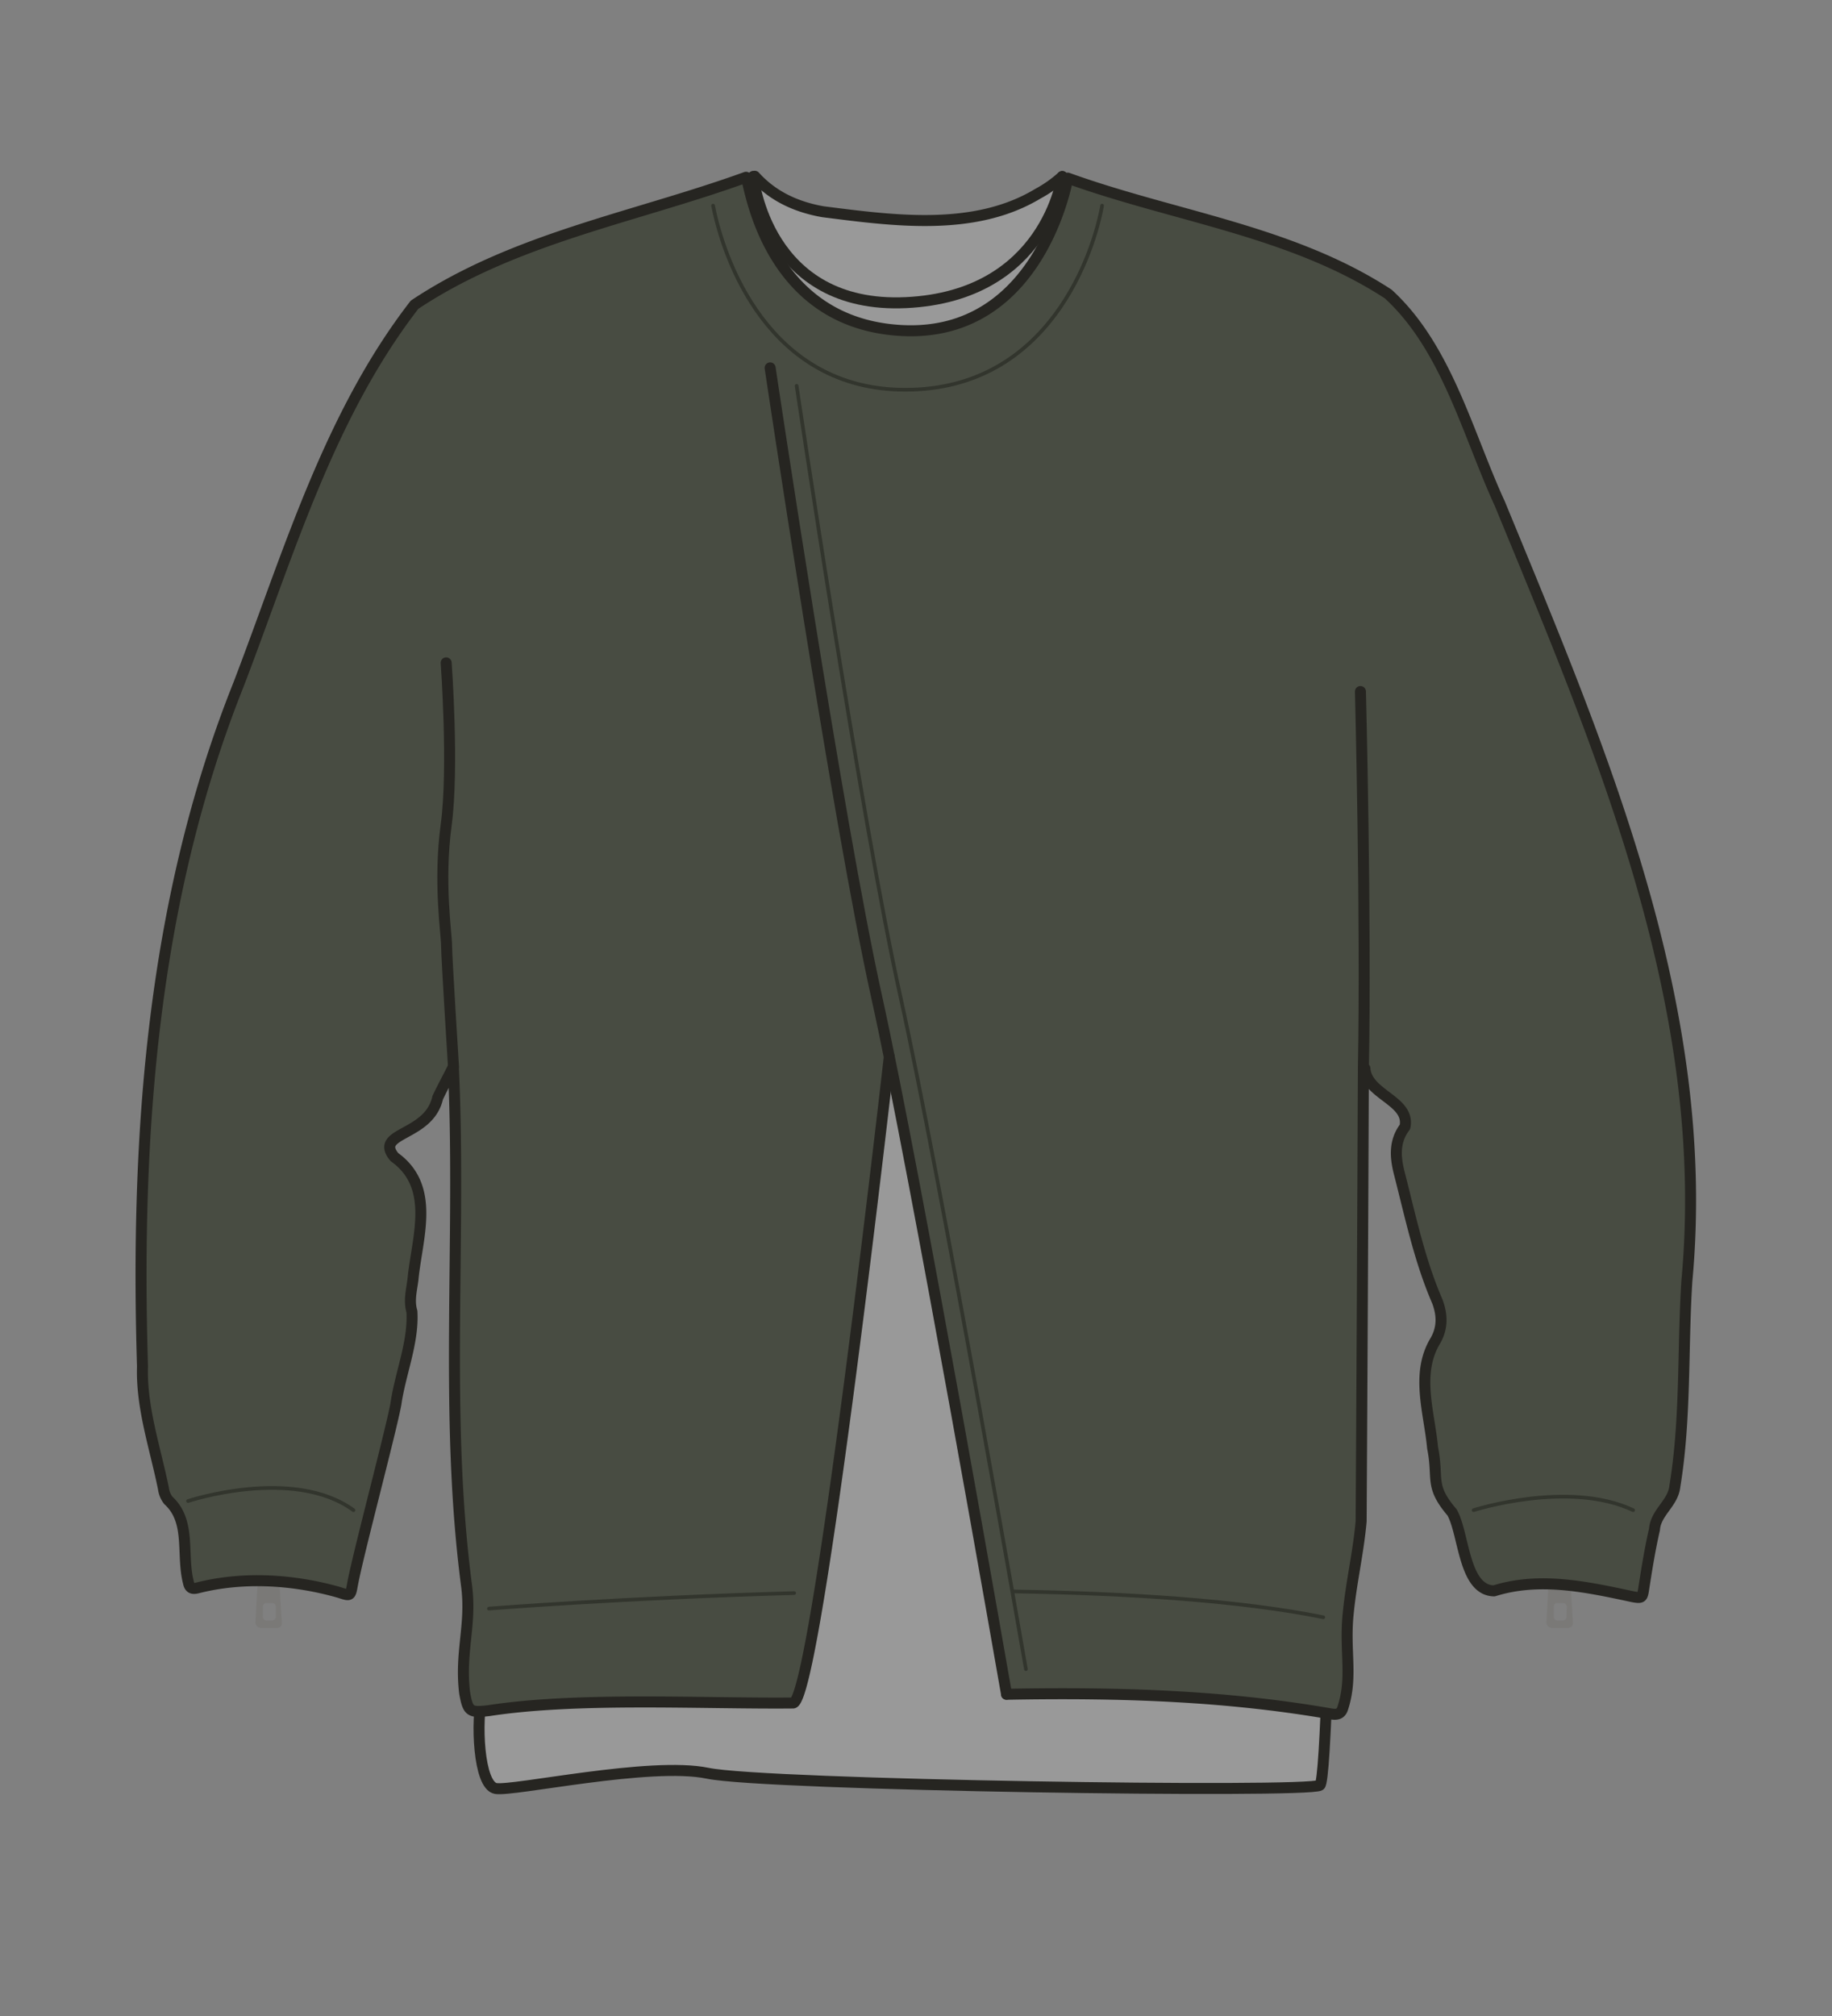 <svg xmlns="http://www.w3.org/2000/svg" width="500" height="550" viewBox="0 0 500 550"><rect x="0" y="0" width="500" height="550" fill="#808080" stroke="none"/><path d="M427.08 429.09h-3a1.5 1.5 0 00-1.35 1.24c-.19 3.52-.39 7-.58 10.55 0 .49-.05 1-.08 1.49a1.53 1.53 0 001.6 1.75H428a1.35 1.35 0 001.13-.69v-.05a.93.93 0 00.05-.1l.09-.2a.13.13 0 010-.06 1.08 1.08 0 000-.21 1.61 1.61 0 000-.31c-.2-3.51-.41-7-.62-10.54 0-.5-.05-1-.08-1.5a1.53 1.53 0 00-1.49-1.37zm.53 9.24l-.05 2.77a1 1 0 01-1 1h-1.5a1 1 0 01-1-1v-2.77a1 1 0 011-1h1.5a1 1 0 011.05 1zM74.74 429.09h-3a1.49 1.49 0 00-1.35 1.24c-.19 3.52-.39 7-.58 10.55 0 .49-.06 1-.08 1.49a1.53 1.53 0 001.6 1.75h4.37a1.32 1.32 0 001.12-.69V443.28a1.19 1.19 0 00.08-.2v-.06a1.08 1.08 0 000-.21 1.61 1.61 0 000-.31c-.21-3.51-.41-7-.62-10.54l-.09-1.5a1.53 1.53 0 00-1.45-1.37zm.52 9.24v2.77a1 1 0 01-1 1h-1.51a1 1 0 01-1-1v-2.77a1 1 0 011-1h1.5a1 1 0 011.01 1z" fill="#7a7977"/><path d="M365.23 282.8s-1.73 202.07-5 204.25-151.41 0-167.06-3.27-53.14 5-57.87 4.15-5.46-18.39-3.64-26S133 282.8 133 282.8z" fill="#999" stroke="#262521" stroke-linecap="round" stroke-linejoin="round" stroke-width="3"/><path fill="#fff" d="M200.32 65.36h104.81v38.7H200.32z"/><path d="M283.21 52.88c-17.35 10.43-39.46 7.31-58.64 4.88-7.1-1.26-13.57-4.12-18.57-9.67l-.4.07s-9.79 63.59 44.87 63.59 39.45-63.59 39.45-63.59a34.2 34.2 0 01-6.71 4.72z" fill="#999" stroke="#262521" stroke-linecap="round" stroke-linejoin="round" stroke-width="3"/><path d="M205.6 48.16s3.41 36.22 41.7 34.4 42.62-34.4 42.62-34.4" fill="none" stroke="#262521" stroke-linecap="round" stroke-linejoin="round" stroke-width="3"/><path d="M242.71 288.31s-19.89 176.23-26.28 176.3c-24.6.24-58.61-1.68-83 2.08-5.23.6-5.68.28-6.62-4.82-1.35-11.26 1.94-18.53.52-29.31-6.14-46.82-1.39-94.37-3.6-141.53-1.41 2.83-2.93 5.6-4.28 8.46-2.37 10.67-17.51 9.3-11.81 16.18 11.11 7.95 6.4 21.38 5.15 32.56-.25 3.15-1.35 6.27-.37 9.58.5 8.44-3.2 16.94-4.38 25.31-1.51 8-10.42 41.28-11.86 49.29-.57 3.18-.61 3-3.74 2-12.38-3.52-26.09-4.38-38.61-1.18-1.39.34-2.1 0-2.4-1.47-2-7.76.82-16.67-5.49-22.43a6.62 6.62 0 01-1.33-3.22c-2.23-11-6.08-22.12-5.72-33.3-1.92-63 2.6-126.93 26.19-186 13.6-35.43 24.56-73.32 48.06-103.67 27.33-18.2 60-23.76 90.46-34.78.81-.26 4.45 39.77 42.44 41.81s45.37-41.58 45.37-41.58C320.57 59.12 352.5 63 378.88 80.21c15.94 14.59 21.63 38 30.46 57.21 27.81 67.48 58 137.39 51.05 212.07-1.19 18.66-.23 37.46-3.28 56-.49 4.66-5.21 7.09-5.56 11.78-1.22 5.28-2.08 10.65-2.91 16-.4 2.6-.42 2.83-3.09 2.33-12.47-2.66-25.25-5.49-37.79-1.58-8.34-.15-8.14-15.56-11.45-21.4-6.27-7.37-3.6-9-5.32-17.64-.9-9.7-4.69-20.27.79-29.26 2-3.53 1.86-7.05.51-10.66-4.9-11.28-7.4-23.42-10.46-35.29-1.06-4.3-1.3-8.49 1.62-12.34 1.5-7.23-10.43-8.68-10.93-15.93l-.42.08q-.25 61.74-.61 123.47c-.82 9-2.69 16.41-3.56 25.44-1 10.07 1.35 17.05-1.49 25.63-.59 1.77-2 1.67-3.35 1.44-27.94-4.85-56.68-5.93-88.38-5.33" fill="#484c42" stroke="#262521" stroke-linecap="round" stroke-linejoin="round" stroke-width="3"/><path d="M121.77 180.84s2.11 28.62 0 44.25.11 29.7.11 32.87 1.89 33.04 1.89 33.04M371.3 188.66s1.59 62.14.8 102.89" fill="none" stroke="#262521" stroke-linecap="round" stroke-linejoin="round" stroke-width="3"/><path d="M276.39 434.17c31.5.51 62.17 2.47 84.77 7.05M133.45 438.85s37-2.93 83.3-4.23M51.32 409.51S80 400 96.47 412M402.18 412s25.94-8.31 43.55 0M194.62 56.1c2.77 14.3 15 50.28 52.49 50.23 39.57 0 51.53-38 53.68-50.23" fill="none" stroke="#32352d" stroke-linecap="round" stroke-linejoin="round"/><path d="M210.19 100.36s18.34 123.15 29.06 171.54 35.46 190.3 35.46 190.3" fill="none" stroke="#262521" stroke-linecap="round" stroke-linejoin="round" stroke-width="3"/><path d="M217.42 105.26S235 223.51 245.75 271.9 280 455.36 280 455.36" fill="none" stroke="#32352d" stroke-linecap="round" stroke-linejoin="round"/></svg>